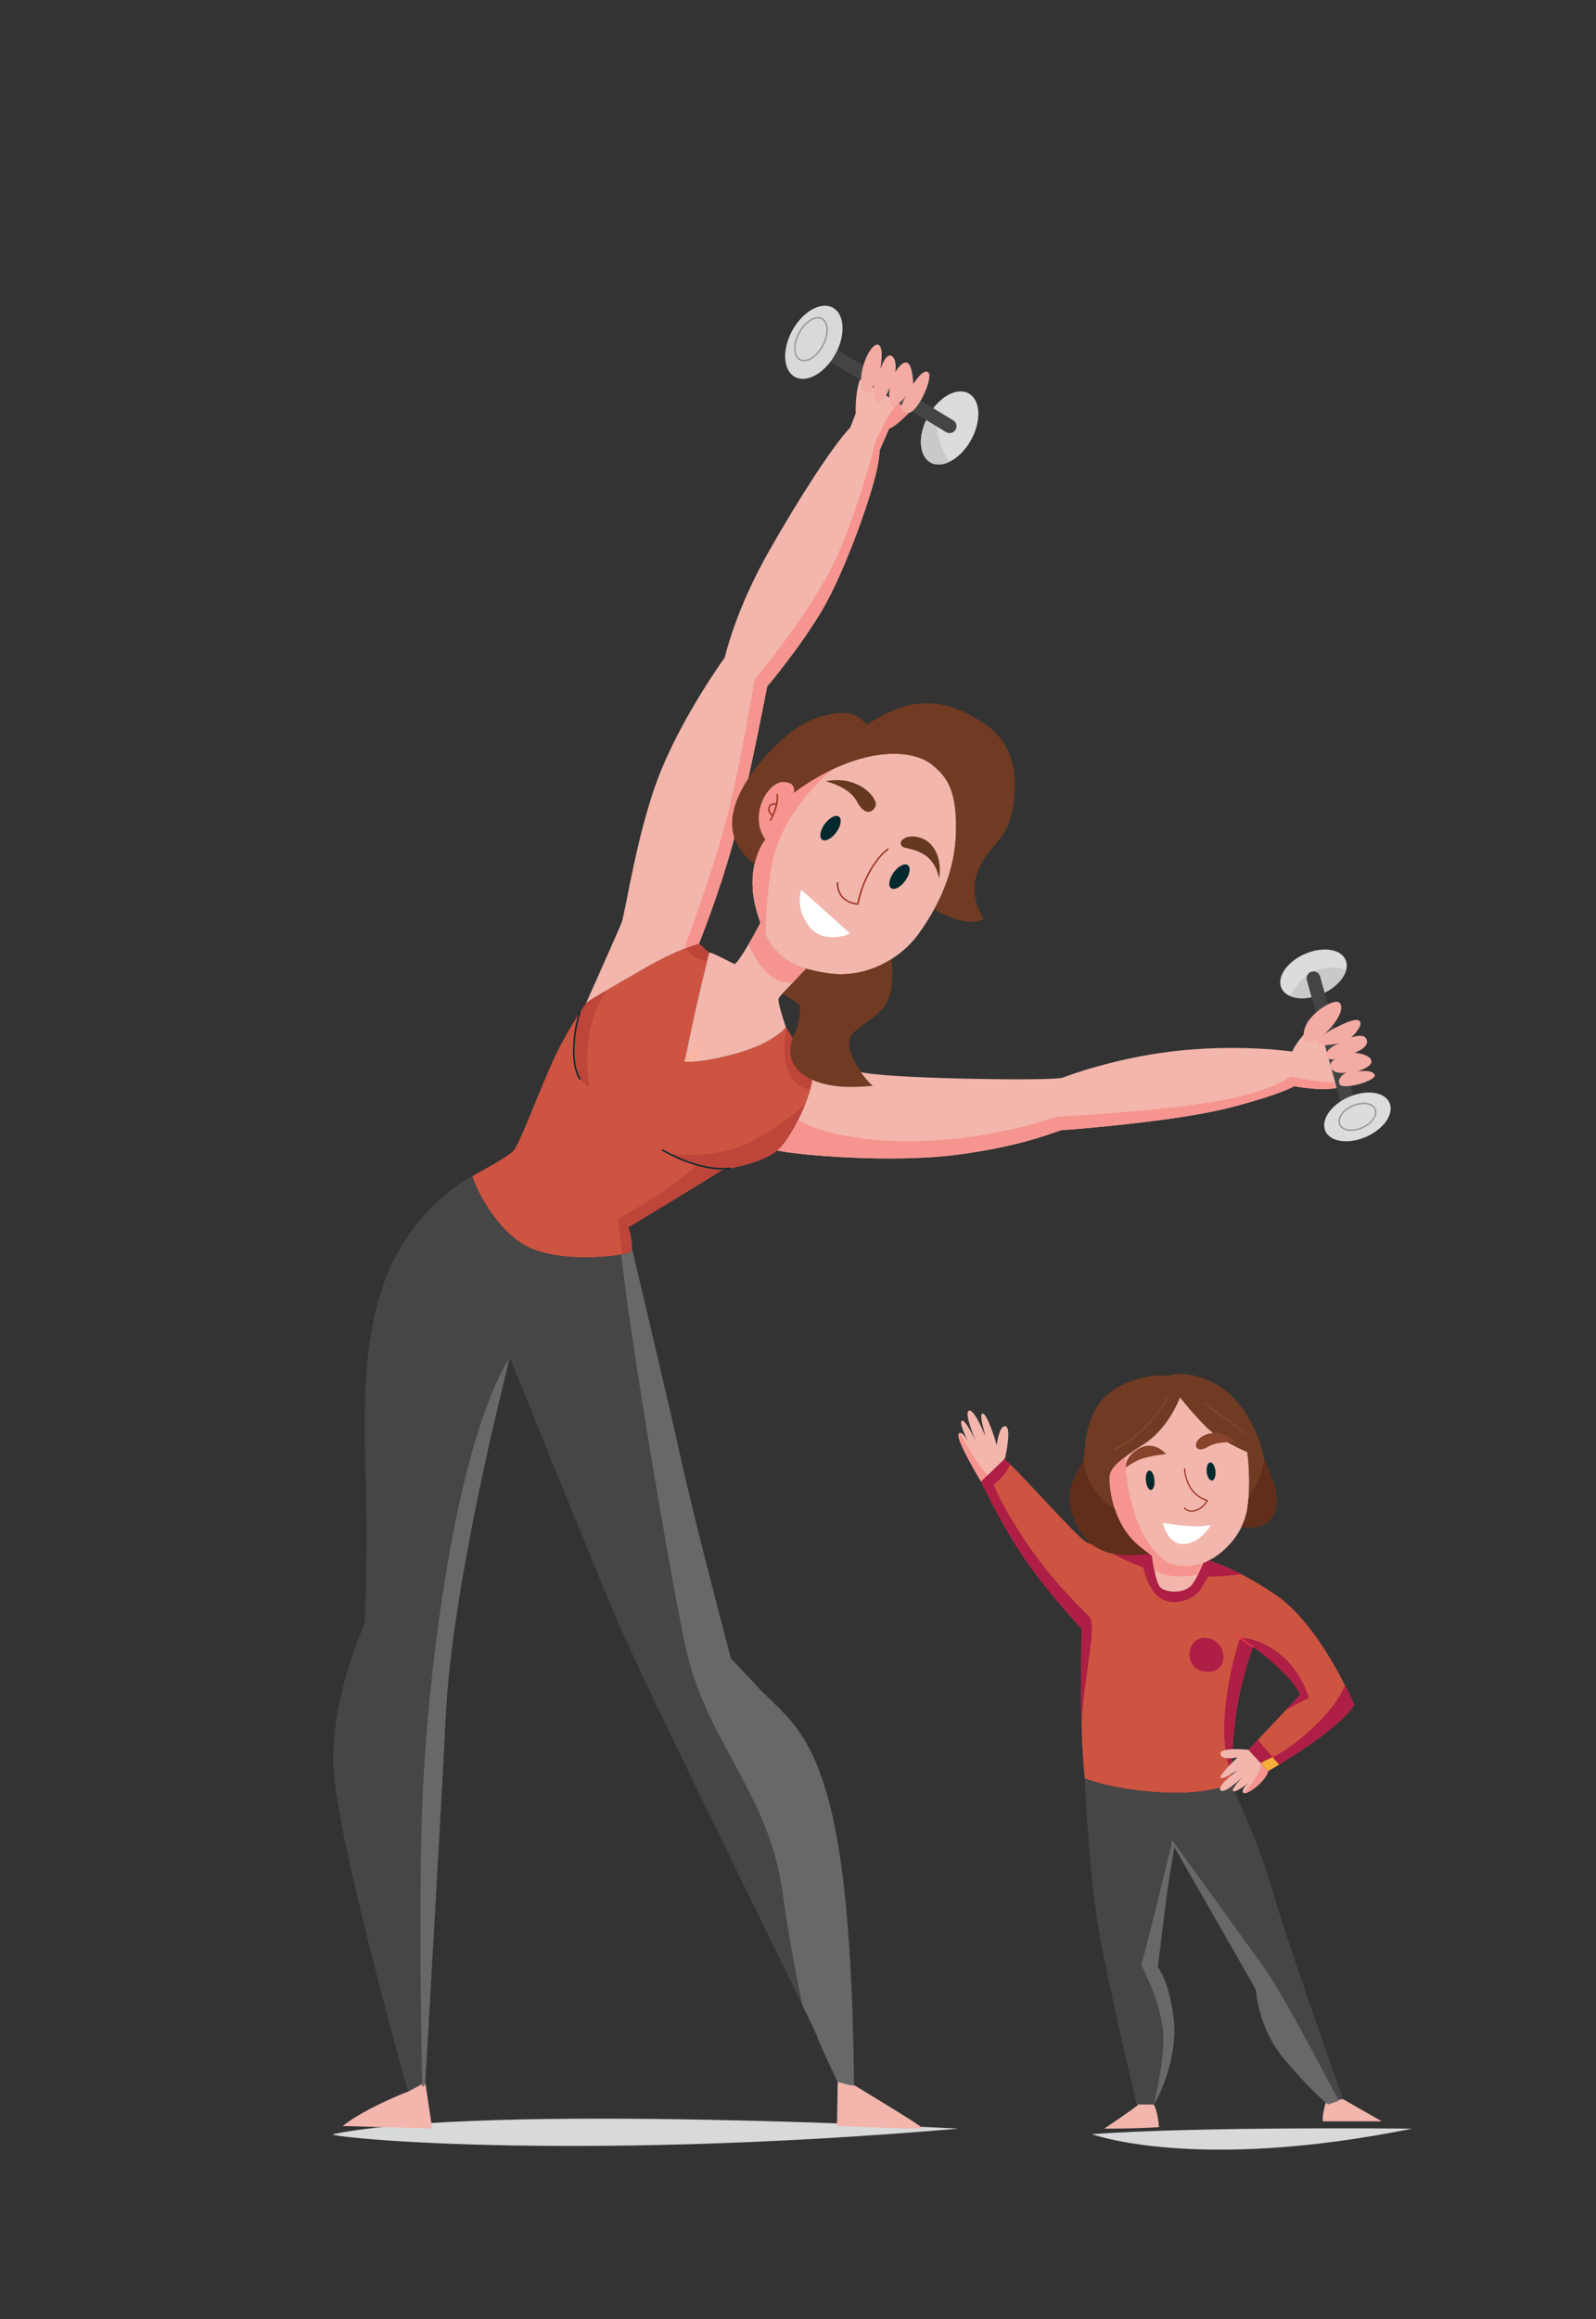 <svg width="219" height="318" viewBox="0 0 219 318" fill="none" xmlns="http://www.w3.org/2000/svg">
<rect x="0" y="0" width="219" height="318" fill="#333333" stroke="none"/>
<path d="M45.727 292.639C44.051 292.98 77.031 296.537 131.512 291.885C131.512 291.885 66.765 288.359 45.727 292.639Z" fill="#D7DAD9"/>
<path d="M149.821 292.639C149.821 292.639 164.014 297.896 193.782 291.885C193.782 291.885 164.793 291.565 149.821 292.639Z" fill="#D7DAD9"/>
<path d="M185.844 233.785C184.143 236.498 178.296 240.27 175.509 241.97C175.014 242.273 174.616 242.509 174.356 242.662C174.134 242.795 174.009 242.864 174.009 242.864L171.314 239.934L172.597 238.575L176.402 234.529L178.417 232.392C177.232 229.631 171.954 225.797 171.954 225.797C171.954 225.797 170.957 228.223 169.997 232.729C169.268 236.142 169.026 241.204 168.953 243.455C168.929 244.177 168.923 244.608 168.923 244.608C168.923 244.608 166.041 246.129 159.428 245.79C152.815 245.454 148.858 243.875 148.858 243.875C148.858 243.875 148.845 243.767 148.822 243.554C148.733 242.692 148.496 240.153 148.407 236.446C148.292 231.826 148.407 223.329 148.407 223.329C148.407 223.329 143.659 218.259 140.493 213.586C138.183 210.178 136.118 206.205 135.167 204.298C135.119 204.201 135.074 204.11 135.033 204.026C134.765 203.486 134.616 203.17 134.616 203.17L137.806 200.092C137.986 200.215 138.266 200.46 138.624 200.805C141.084 203.165 147.125 209.998 148.803 211.278C149.33 211.679 150.228 211.967 151.255 212.171C153.063 212.532 155.274 212.64 156.589 212.672C157.253 212.688 157.693 212.684 157.732 212.684C157.901 212.684 165.59 213.921 165.59 213.921C165.59 213.921 166.006 214.018 166.771 214.291C167.584 214.579 168.789 215.068 170.31 215.851C170.314 215.851 170.314 215.851 170.314 215.851C171.688 216.556 173.323 217.503 175.157 218.765C179.335 221.635 182.795 227.604 184.565 231.09C185.386 232.703 185.844 233.785 185.844 233.785Z" fill="#CD5441"/>
<path d="M170.31 215.851C168.809 216.088 165.818 216.393 161.615 215.988C156.946 215.537 152.961 213.276 151.254 212.171C153.062 212.532 155.273 212.64 156.588 212.672C157.252 212.688 157.692 212.684 157.731 212.684C157.9 212.684 165.589 213.921 165.589 213.921C165.589 213.921 166.005 214.018 166.77 214.291C167.584 214.579 168.789 215.068 170.31 215.851Z" fill="#AE1E45"/>
<path d="M148.407 236.445C148.292 231.825 148.407 223.328 148.407 223.328C148.407 223.328 143.659 218.258 140.493 213.585C138.183 210.177 136.118 206.204 135.168 204.297C135.119 204.2 135.074 204.109 135.033 204.025C135.738 203.587 136.231 203.298 136.231 203.298C137.555 206.68 140.418 211.151 143.054 214.581C145.692 218.013 148.332 220.492 149.462 221.693C150.592 222.893 148.708 229.875 148.407 236.445Z" fill="#AE1E45"/>
<path d="M176.404 234.529L178.419 232.392C177.233 229.631 171.955 225.797 171.955 225.797C171.955 225.797 170.958 228.223 169.998 232.729C169.269 236.142 169.027 241.204 168.955 243.455C168.381 241.663 167.852 239.107 168.001 236.021C168.303 229.803 170.164 224.615 170.164 224.615C170.164 224.615 172.47 224.398 175.511 226.723C178.552 229.053 179.606 232.803 179.606 232.803C179.606 232.803 178.144 233.511 176.404 234.529Z" fill="#AE1E45"/>
<path d="M185.845 233.785C184.143 236.498 178.296 240.27 175.51 241.97C175.014 242.273 174.617 242.509 174.356 242.662C174.293 241.753 174.255 241.111 174.255 241.111C176.382 240.383 182.761 235.524 184.563 231.091C185.387 232.703 185.845 233.785 185.845 233.785Z" fill="#AE1E45"/>
<path d="M166.771 214.291C166.499 214.835 166.159 215.494 165.801 216.146C165.461 216.753 165.112 217.358 164.78 217.863C163.593 219.665 159.861 220.867 158.02 217.863C157.379 216.822 157.017 215.678 156.817 214.626C156.677 213.907 156.613 213.237 156.588 212.671C157.252 212.687 157.692 212.683 157.731 212.683C157.9 212.683 165.588 213.92 165.588 213.92C165.588 213.92 166.006 214.018 166.771 214.291Z" fill="#AE1E45"/>
<path d="M166.77 214.291C166.499 214.835 166.159 215.494 165.801 216.146C164.811 216.273 163.433 216.327 161.615 216.148C159.816 215.97 158.157 215.328 156.818 214.627C156.678 213.908 156.614 213.238 156.589 212.672C157.253 212.688 157.693 212.684 157.732 212.684C157.901 212.684 165.589 213.921 165.589 213.921C165.589 213.921 166.006 214.018 166.77 214.291Z" fill="#AE1E45"/>
<path d="M165.201 214.062C164.988 214.601 164.705 215.278 164.39 215.912C164.126 216.439 163.838 216.936 163.554 217.299C162.537 218.594 159.938 218.427 159.201 217.638C158.869 217.281 158.594 216.29 158.397 215.318C158.159 214.157 158.031 213.018 158.031 213.014C160.558 214.545 162.8 214.707 164.911 214.148C165.005 214.124 165.103 214.092 165.201 214.062Z" fill="#F2B6AC"/>
<path d="M165.201 214.062C164.988 214.601 164.705 215.278 164.39 215.912C162.899 216.194 160.285 216.451 158.397 215.318C158.159 214.157 158.031 213.018 158.031 213.014C160.558 214.545 162.8 214.707 164.911 214.148C165.005 214.124 165.103 214.092 165.201 214.062Z" fill="#F6958F"/>
<path d="M171.155 206.936C171.022 207.777 170.745 208.59 170.373 209.352C169.163 211.819 166.9 213.737 164.947 214.368C164.855 214.396 164.764 214.425 164.674 214.451C163.38 214.792 162.037 214.848 160.601 214.444C159.834 214.231 159.036 213.886 158.207 213.383C158.047 213.286 157.886 213.183 157.724 213.076C157.135 212.68 156.532 212.206 155.909 211.645C152.563 208.629 152.144 203.601 152.251 202.439C152.324 201.633 152.902 200.879 154.392 199.755C155.056 199.255 155.907 198.679 156.972 197.996C160.424 195.772 161.91 191.592 161.91 191.592C161.91 191.592 163.611 193.762 165.525 195.665C167.437 197.571 171.156 199.105 171.156 199.105C171.156 199.105 171.74 203.231 171.155 206.936Z" fill="#F2B6AC"/>
<path d="M160.601 214.444C159.834 214.231 159.036 213.885 158.207 213.383C158.047 213.286 157.886 213.183 157.724 213.075C157.135 212.68 156.532 212.206 155.909 211.644C152.563 208.629 152.144 203.601 152.251 202.439C152.324 201.633 152.902 200.879 154.392 199.755C154.447 203.273 155.65 211.799 160.601 214.444Z" fill="#F6958F"/>
<path d="M184.298 287.848L183.709 288.058L182.246 288.579C182.246 288.579 180.23 287.061 176.385 282.556C172.541 278.051 172.426 273.097 172.316 272.815C172.201 272.535 161.141 253.278 161.141 253.278C161.141 253.278 161.072 253.775 160.475 257.35C159.98 260.3 158.875 269.737 158.875 269.737C158.875 269.737 160.503 271.689 161.068 277.038C161.577 281.875 159.27 287.173 158.32 288.557C158.222 288.704 158.138 288.807 158.071 288.862C157.393 289.424 156.038 288.862 156.038 288.862C156.038 288.862 152.702 274.786 151.064 266.342C150.24 262.12 149.693 256.501 149.343 251.9C149.002 247.445 148.849 243.94 148.825 243.579C148.848 243.775 148.859 243.875 148.859 243.875C148.859 243.875 152.816 245.454 159.429 245.79C166.042 246.129 168.924 244.608 168.924 244.608C168.924 244.608 172.825 252.83 174.634 259.304C176.443 265.778 184.298 287.848 184.298 287.848Z" fill="#474647"/>
<path d="M156.207 288.578C156.038 288.861 151.514 291.882 151.514 291.882C151.514 291.882 155.79 291.906 159.034 291.676C159.034 291.676 158.881 289.479 158.307 288.578H156.207Z" fill="#F2B6AC"/>
<path d="M181.968 288.15C181.968 288.15 181.359 290.044 181.53 290.886H189.612L184.297 287.847L181.968 288.15Z" fill="#F2B6AC"/>
<path d="M163.493 207.295C162.796 207.295 162.483 206.839 162.478 206.832C162.453 206.795 162.462 206.743 162.502 206.714C162.541 206.689 162.594 206.699 162.62 206.739C162.639 206.765 163.063 207.368 164.081 207.02C164.942 206.725 165.402 206.045 165.545 205.804C162.537 204.847 162.467 201.44 162.467 201.406C162.464 201.359 162.504 201.322 162.55 201.322C162.551 201.322 162.551 201.322 162.551 201.322C162.596 201.322 162.635 201.359 162.635 201.404C162.635 201.439 162.707 204.794 165.69 205.674C165.716 205.68 165.734 205.698 165.744 205.719C165.755 205.743 165.755 205.767 165.744 205.79C165.724 205.832 165.255 206.796 164.136 207.179C163.893 207.262 163.679 207.295 163.493 207.295Z" fill="#9A3222"/>
<path d="M159.561 208.819C159.561 208.819 164.006 209.644 166.153 209.119C166.153 209.119 164.874 211.522 162.537 211.708C160.201 211.897 159.561 208.819 159.561 208.819Z" fill="white"/>
<path d="M171.955 225.881C171.943 225.881 171.931 225.877 171.918 225.869C171.242 225.521 169.676 224.361 169.609 224.313C169.571 224.285 169.564 224.232 169.592 224.193C169.618 224.155 169.672 224.149 169.71 224.176C169.727 224.188 171.332 225.377 171.997 225.722C172.037 225.741 172.054 225.793 172.031 225.834C172.016 225.861 171.986 225.881 171.955 225.881Z" fill="url(#paint0_linear)"/>
<path d="M166.304 203.019C166.634 202.987 166.849 202.404 166.782 201.717C166.716 201.03 166.394 200.498 166.063 200.53C165.733 200.562 165.518 201.144 165.585 201.832C165.651 202.519 165.973 203.05 166.304 203.019Z" fill="#02292E"/>
<path d="M158.408 202.921C158.477 203.657 158.271 204.275 157.949 204.306C157.627 204.336 157.305 203.766 157.238 203.034C157.167 202.297 157.373 201.678 157.698 201.649C158.017 201.618 158.337 202.188 158.408 202.921Z" fill="#02292E"/>
<path d="M137.951 199.792C137.878 200.209 136.581 201.519 135.628 202.381C135.074 202.881 134.635 203.231 134.615 203.17C134.557 203.001 131.054 197.316 131.561 196.608C131.607 196.545 131.657 196.508 131.709 196.491C132.036 196.39 132.502 197.079 132.825 197.653C132.357 196.695 131.644 195.111 131.957 194.838C132.382 194.466 133.711 197.239 133.862 197.564C133.71 197.188 132.224 193.59 132.973 193.43C133.764 193.262 135.066 196.695 135.179 196.808C135.291 196.922 134.217 193.881 134.839 193.825C135.46 193.767 136.76 197.99 136.76 198.161C136.76 198.331 137.043 195.456 137.948 195.571C138.853 195.682 137.988 199.569 137.951 199.792Z" fill="#F2B6AC"/>
<path d="M135.628 202.381C135.074 202.881 134.635 203.231 134.615 203.17C134.557 203.001 131.054 197.316 131.561 196.608C131.607 196.545 131.657 196.508 131.709 196.491C132.341 197.837 134.361 201.106 135.628 202.381Z" fill="#F6958F"/>
<path d="M174.01 242.864C173.704 244.225 171.215 246.103 170.665 245.884C170.64 245.875 170.618 245.86 170.602 245.839C170.264 245.449 171.096 244.675 171.278 244.507C171.026 244.707 169.498 245.891 169.207 245.585C168.933 245.296 170.177 244.014 170.539 243.65C170.061 244.101 167.97 246.02 167.472 245.492C166.936 244.925 169.591 242.925 169.894 242.697C169.618 242.871 167.507 244.218 167.472 243.726C167.433 243.2 169.733 241.024 169.845 240.988C169.849 240.988 169.849 240.988 169.849 240.987C169.787 240.987 167.547 241.44 167.472 240.501C167.398 239.525 171.314 239.935 171.314 239.935L173.034 241.802L174.01 242.864Z" fill="#F2B6AC"/>
<path d="M174.01 242.864C173.704 244.225 171.215 246.103 170.665 245.884C171.954 244.438 172.88 243.144 173.035 241.8L174.01 242.864Z" fill="#F6958F"/>
<path d="M183.709 288.057L182.246 288.578C182.246 288.578 180.23 287.06 176.385 282.555C172.541 278.05 172.426 273.096 172.316 272.813C172.201 272.533 161.141 253.277 161.141 253.277C161.141 253.277 161.072 253.774 160.475 257.349C159.98 260.299 158.875 269.736 158.875 269.736C158.875 269.736 160.503 271.688 161.068 277.037C161.577 281.874 159.269 287.172 158.32 288.556C158.848 286.349 159.689 282.388 159.637 279.346C159.562 274.916 156.622 269.51 156.622 269.51C156.622 269.51 160.543 254.123 160.841 252.322C160.841 252.322 170.234 265.308 173.412 269.736C175.939 273.255 181.307 283.582 183.709 288.057Z" fill="#686868"/>
<path d="M175.511 241.97C174.596 242.529 174.01 242.863 174.01 242.863L172.999 241.759L171.315 239.933L172.598 238.574C173.116 239.199 173.88 240.089 174.621 240.947C174.93 241.301 175.232 241.651 175.511 241.97Z" fill="#AE1E45"/>
<path d="M175.511 241.97C174.596 242.529 174.01 242.863 174.01 242.863L173 241.759C173.563 241.431 174.19 241.137 174.621 240.947C174.93 241.302 175.232 241.651 175.511 241.97Z" fill="#F5AE39"/>
<path d="M138.623 200.805C138.069 202.048 137.209 202.931 136.399 203.533C135.955 203.871 135.526 204.121 135.168 204.298C134.814 203.591 134.615 203.17 134.615 203.17L135.509 202.303L137.804 200.092C137.985 200.215 138.266 200.46 138.623 200.805Z" fill="#AE1E45"/>
<path d="M136.399 203.533C135.955 203.871 135.526 204.121 135.168 204.298C134.814 203.591 134.615 203.17 134.615 203.17L135.509 202.303L136.399 203.533Z" fill="#AE1E45"/>
<path d="M170.375 209.352H170.373C170.744 208.59 171.022 207.778 171.155 206.936C171.237 206.414 171.299 205.881 171.336 205.355C171.584 202.148 171.155 199.105 171.155 199.105C171.155 199.105 167.436 197.571 165.524 195.665C163.609 193.762 161.909 191.592 161.909 191.592C161.909 191.592 160.424 195.772 156.971 197.996C153.518 200.216 152.355 201.275 152.25 202.439C152.189 203.087 152.296 204.942 152.983 206.981C153.525 208.589 154.431 210.314 155.908 211.645C156.53 212.206 157.135 212.68 157.723 213.076C154.312 213.383 149.056 214.027 147.038 207.251C146.08 204.039 148.097 201.378 148.578 200.482C148.627 200.384 148.666 200.26 148.697 200.106C148.965 198.794 148.716 195.473 150.81 192.489C153.147 189.156 158.618 188.31 160.158 188.678C160.158 188.678 162.708 187.594 166.744 189.738C170.782 191.884 172.854 197.148 173.278 199.263C173.337 199.571 173.421 199.862 173.51 200.142C174.051 201.775 175.001 203.012 175.137 205.135C175.488 210.574 170.375 209.352 170.375 209.352Z" fill="#713B23"/>
<path d="M155.909 211.645C156.532 212.206 157.137 212.68 157.724 213.076C154.313 213.383 149.057 214.027 147.039 207.251C146.081 204.039 148.098 201.378 148.579 200.482C148.628 200.384 148.667 200.26 148.698 200.106C149.058 203.493 150.675 205.368 152.984 206.981C153.525 208.59 154.431 210.314 155.909 211.645Z" fill="#602E1A"/>
<path d="M170.375 209.352H170.373C170.744 208.59 171.022 207.778 171.155 206.936C171.237 206.414 171.299 205.881 171.336 205.355C172.484 203.76 173.138 201.822 173.511 200.142C174.052 201.775 175.002 203.013 175.138 205.135C175.488 210.574 170.375 209.352 170.375 209.352Z" fill="#602E1A"/>
<path d="M154.502 201.238C154.502 201.238 155.497 200.417 156.746 200.008C157.995 199.6 159.999 199.381 159.999 199.381C159.999 199.381 158.202 197.17 155.855 198.893C154.223 200.093 154.502 201.238 154.502 201.238Z" fill="#88442A"/>
<path d="M164.213 198.518C163.902 198.039 164.272 197.246 165.341 196.778C167.088 196.015 168.597 196.892 169.483 197.745C169.483 197.745 166.971 197.635 165.826 198.354C165.027 198.857 164.427 198.846 164.213 198.518Z" fill="#88442A"/>
<path d="M152.816 198.859C152.781 198.859 152.749 198.839 152.738 198.806C152.719 198.764 152.741 198.714 152.783 198.696C154.507 198.003 157.16 196.262 160.018 191.916C160.104 191.783 160.145 191.722 160.165 191.698C160.195 191.662 160.249 191.659 160.285 191.689C160.32 191.719 160.324 191.771 160.294 191.808C160.279 191.826 160.226 191.907 160.159 192.01C157.279 196.394 154.593 198.151 152.849 198.853C152.837 198.858 152.827 198.859 152.816 198.859Z" fill="#85482F"/>
<path d="M170.806 196.575C170.787 196.575 170.771 196.567 170.754 196.556C168.576 194.827 165.187 192.531 165.152 192.508C165.115 192.482 165.103 192.43 165.128 192.391C165.155 192.35 165.207 192.341 165.247 192.368C165.281 192.391 168.677 194.69 170.861 196.423C170.897 196.451 170.902 196.504 170.875 196.542C170.857 196.563 170.832 196.575 170.806 196.575Z" fill="#85482F"/>
<path d="M165.557 224.609C162.647 224.283 162.239 229.076 165.557 229.239C168.877 229.4 168.465 224.933 165.557 224.609Z" fill="#AE1E45"/>
<path d="M133.268 60.293C132.497 61.703 131.417 62.76 130.337 63.296C129.404 63.763 128.462 63.844 127.708 63.431C126.075 62.544 125.91 59.698 127.349 57.076C127.65 56.519 128.001 56.019 128.382 55.583C129.796 53.962 131.616 53.236 132.907 53.937C134.544 54.827 134.705 57.67 133.268 60.293Z" fill="#DDDCDC"/>
<path d="M130.337 63.296C129.404 63.763 128.462 63.844 127.708 63.431C126.075 62.544 125.91 59.698 127.349 57.076C127.65 56.519 128.001 56.019 128.382 55.583C128.316 57.768 128.616 61.294 130.337 63.296Z" fill="#C9C9C9"/>
<path d="M184.726 132.96C184.43 134.188 183.2 135.492 181.443 136.266C179.804 136.988 178.125 137.063 177.004 136.571C176.463 136.337 176.053 135.972 175.837 135.481C175.167 133.975 176.594 131.892 179.025 130.82C181.456 129.748 183.965 130.101 184.632 131.605C184.82 132.024 184.842 132.487 184.726 132.96Z" fill="#DDDCDC"/>
<path d="M184.726 132.96C184.43 134.188 183.2 135.492 181.443 136.266C179.804 136.988 178.125 137.063 177.004 136.571C177.818 134.981 180.233 131.687 184.726 132.96Z" fill="#C9C9C9"/>
<path d="M111.164 149.429C110.995 150.057 110.768 150.731 110.498 151.41V151.412C109.716 153.419 108.581 155.52 107.432 156.988C107.214 157.269 106.953 157.519 106.665 157.754C104.1 159.836 99.163 160.251 98.86 160.55C98.521 160.887 86.238 168.282 86.238 168.282C86.238 168.282 86.793 170.218 86.716 171.189C86.7 171.391 86.656 171.553 86.575 171.644C86.482 171.749 86.054 171.882 85.383 172.007C82.6 172.526 75.683 172.927 71.928 170.703C67.271 167.946 64.706 161.492 64.841 161.291C64.975 161.088 69.7 158.737 70.511 157.726C71.319 156.718 73.278 151.408 75.504 146.298C76.619 143.743 77.816 141.629 78.748 140.116C78.88 139.901 79.007 139.7 79.132 139.513C79.859 138.37 80.36 137.689 80.406 137.585C80.473 137.438 81.373 136.873 83.232 135.785C84.457 135.068 86.102 134.124 88.194 132.919C90.828 131.405 92.756 130.528 94.026 130.028C94.056 130.018 94.084 130.005 94.113 129.995C95.325 129.521 95.91 129.404 95.91 129.404L97.307 130.632C97.307 130.632 97.208 131.042 97.023 131.814C96.803 132.718 96.461 134.125 96.025 135.943C95.215 139.304 93.931 145.557 93.931 145.557C93.931 145.557 95.957 145.893 101.154 144.414C106.352 142.936 107.837 140.85 107.837 140.85L107.988 141.092L111.277 146.396L111.548 146.834C111.586 147.527 111.443 148.429 111.164 149.429Z" fill="#CD5441"/>
<path d="M111.164 149.429C107.232 148.836 107.302 143.316 107.986 141.095L111.276 146.398L111.547 146.836C111.586 147.527 111.443 148.429 111.164 149.429Z" fill="#BD4539"/>
<path d="M110.497 151.414C109.716 153.421 108.581 155.521 107.432 156.989C107.214 157.27 106.953 157.52 106.665 157.755C104.1 159.837 99.163 160.252 98.86 160.551C98.521 160.888 86.238 168.284 86.238 168.284C86.238 168.284 86.793 170.219 86.716 171.191C86.7 171.392 86.656 171.555 86.575 171.646C86.482 171.751 86.054 171.883 85.383 172.009C85.205 170.382 84.954 168.217 84.798 167.19C84.798 167.19 92.909 162.655 95.558 159.7C95.558 159.7 92.713 158.683 91.813 158.183C91.813 158.183 98.322 159.178 103.26 156.48C106.944 154.466 109.461 152.353 110.497 151.414Z" fill="#BD4539"/>
<path d="M97.305 130.633C97.305 130.633 97.207 131.043 97.022 131.815C96.066 131.608 94.717 131.086 94.112 129.996C95.324 129.522 95.909 129.405 95.909 129.405L97.305 130.633Z" fill="#BD4539"/>
<path d="M80.838 149.048C78.948 147.894 78.766 145.927 78.669 143.072C78.631 141.928 78.85 140.644 79.13 139.514C79.858 138.371 80.359 137.69 80.405 137.586C80.472 137.439 81.372 136.874 83.231 135.787C79.216 141.687 80.931 149.102 80.838 149.048Z" fill="#BD4539"/>
<path d="M184.332 148.942C182.084 149.841 177.582 148.942 177.582 148.942C177.582 148.942 175.962 150.021 168.672 151.9C161.384 153.784 146.443 154.951 145.816 154.951C145.185 154.951 140.955 157.102 131.198 158.356C122.431 159.484 109.761 158.439 106.69 157.761C106.681 157.757 106.672 157.757 106.666 157.755C106.682 157.741 106.697 157.729 106.714 157.714C106.982 157.492 107.225 157.254 107.432 156.99C108.163 156.057 108.886 154.868 109.519 153.611C110.756 151.153 111.638 148.437 111.549 146.838L111.278 146.4C112.036 146.236 114.566 146.467 118.937 147.154C124.096 147.96 144.555 148.23 145.771 147.781C146.984 147.33 153.824 144.822 162.286 144.014C170.745 143.208 177.313 144.195 177.313 144.195C178.304 141.952 181.724 138.993 181.724 138.993L184.207 148.464L184.332 148.942Z" fill="#F2B6AC"/>
<path d="M184.332 148.942C182.084 149.841 177.582 148.942 177.582 148.942C177.582 148.942 175.962 150.02 168.672 151.9C161.384 153.783 146.443 154.951 145.816 154.951C145.185 154.951 140.955 157.102 131.198 158.356C122.431 159.484 109.761 158.439 106.69 157.761L106.714 157.714C106.982 157.492 107.225 157.254 107.432 156.99C108.163 156.057 108.886 154.868 109.519 153.611C111.155 154.516 115.614 156.417 124.306 156.482C135.734 156.567 144.915 153.139 144.915 153.139C144.915 153.139 159.818 152.341 167.443 150.911C175.064 149.484 177.039 147.599 177.039 147.599C177.039 147.599 180.793 148.508 184.207 148.463L184.332 148.942Z" fill="#F6958F"/>
<path d="M106.824 137.02C106.756 137.692 107.836 140.852 107.836 140.852C107.836 140.852 106.351 142.938 101.152 144.416C98.313 145.225 96.418 145.49 95.287 145.566C94.347 145.629 93.931 145.56 93.931 145.56C93.931 145.56 93.961 145.415 94.013 145.157C94.013 145.157 94.013 145.157 94.016 145.157C94.313 143.721 95.339 138.795 96.025 135.946C96.833 132.586 97.306 130.635 97.306 130.635C97.442 130.434 100.278 131.978 100.75 132.181C100.986 132.281 101.887 130.894 102.726 129.469C103.557 128.051 104.329 126.592 104.329 126.517C104.562 127.159 104.812 127.742 105.083 128.269C106.367 130.779 108.119 132.066 110.618 132.825C110.751 132.866 110.888 132.899 111.027 132.938L111.034 132.944C111.034 132.944 109.998 133.795 108.956 134.732C107.909 135.664 106.858 136.684 106.824 137.02Z" fill="#F2B6AC"/>
<path d="M111.033 132.941C111.033 132.941 109.997 133.792 108.955 134.729C107.305 134.952 104.744 134.328 102.725 129.467C103.556 128.049 104.328 126.59 104.328 126.515C104.561 127.157 104.811 127.74 105.082 128.267C106.366 130.777 108.118 132.064 110.617 132.823C110.75 132.863 110.887 132.897 111.026 132.936L111.033 132.941Z" fill="#F6958F"/>
<path d="M97.117 141.78C96.748 142.534 95.894 144.301 95.286 145.565C94.346 145.628 93.93 145.559 93.93 145.559C93.93 145.559 93.96 145.414 94.012 145.156C94.012 145.156 94.012 145.156 94.015 145.156C94.852 144.394 96.526 142.804 97.117 141.78Z" fill="#FAB69E"/>
<path d="M97.29 141.43C97.282 141.456 97.257 141.509 97.218 141.592C97.191 141.65 97.161 141.706 97.127 141.765C97.21 141.589 97.267 141.473 97.29 141.43Z" fill="#FAB69E"/>
<path d="M125.452 55.805C125.452 55.805 123.159 58.426 122.01 58.763L120.724 61.708C120.683 62.145 120.62 62.678 120.526 63.332C119.985 67.097 115.937 78.392 112.832 83.637C109.727 88.882 105.272 94.126 105.272 94.126C105.272 94.126 103.111 105.421 101.087 113.624C99.453 120.239 96.854 127.024 95.909 129.405C95.909 129.405 95.25 129.536 93.875 130.09C92.605 130.598 90.725 131.464 88.193 132.919C85.563 134.432 83.641 135.535 82.368 136.293C81.091 137.052 80.458 137.461 80.405 137.585C81.09 136.054 84.803 127.75 85.291 126.513C85.831 125.149 87.45 113.622 90.692 105.689C93.93 97.756 99.465 90.136 99.465 90.136C99.465 90.136 100.815 83.859 105.494 75.614C109.78 68.065 114.35 61.046 116.679 58.604L117.419 56.678C117.419 56.678 117.271 53.736 118.162 51.545L123.508 54.669L125.452 55.805Z" fill="#F2B6AC"/>
<path d="M125.452 55.805C125.452 55.805 123.159 58.426 122.01 58.763L120.724 61.708C120.683 62.145 120.62 62.678 120.526 63.332C119.985 67.097 115.938 78.392 112.832 83.637C109.727 88.882 105.272 94.126 105.272 94.126C105.272 94.126 103.111 105.421 101.087 113.624C99.454 120.239 96.854 127.024 95.909 129.405C95.909 129.405 95.25 129.536 93.875 130.09C94.812 127.484 97.427 120.403 99.198 114.161C101.356 106.542 103.511 93.272 103.511 93.272C103.511 93.272 110.447 84.936 113.96 78.124C117.467 71.312 120.192 60.348 120.192 60.348L121.683 57.418L123.51 54.671L125.452 55.805Z" fill="#F6958F"/>
<path d="M128.017 104.95C125.62 102.927 120.45 102.547 114.276 105.469C112.553 106.282 110.754 107.351 108.914 108.715C108.914 108.715 109.455 107.169 107.363 107.236C105.27 107.303 102.706 111.874 105.001 115.103C105.001 115.103 104.026 116.281 103.535 118.475C103.179 120.065 103.075 122.186 103.785 124.783C103.954 125.407 104.136 125.98 104.328 126.514C104.56 127.156 104.81 127.74 105.082 128.267C106.366 130.777 108.118 132.064 110.617 132.823C110.75 132.862 110.889 132.899 111.027 132.936C111.806 133.146 112.647 133.319 113.572 133.458C116.828 133.95 119.881 133.063 122.32 131.518C123.875 130.533 125.182 129.281 126.127 127.944C126.822 126.961 127.524 125.879 128.175 124.701C129.791 121.778 131.091 118.247 131.187 114.027C131.326 108.11 129.773 106.429 128.017 104.95Z" fill="#F2B6AC"/>
<path d="M114.277 105.469C111.157 108.121 106.589 113.118 105.722 119.627C105.177 123.708 105.047 126.453 105.083 128.267C104.585 127.302 104.159 126.154 103.787 124.783C103.076 122.186 103.18 120.066 103.537 118.475C104.027 116.281 105.002 115.103 105.002 115.103C102.707 111.874 105.272 107.303 107.364 107.236C109.457 107.169 108.915 108.715 108.915 108.715C110.754 107.351 112.553 106.282 114.277 105.469Z" fill="#F6958F"/>
<path d="M117.196 285.923C117.286 286.19 114.946 285.472 114.946 285.472C114.946 285.472 113.055 281.618 112.067 279.108C111.911 278.705 111.207 277.227 110.115 274.977C110.115 274.977 110.115 274.975 110.114 274.97C104.35 263.074 87.815 229.714 84.258 221.198C80.028 211.066 69.949 186.146 69.949 186.146C69.949 186.146 67.427 196.097 65.537 205.419C63.646 214.743 61.579 226.127 61.129 235.9C60.678 245.671 58.338 285.83 58.338 285.83C58.222 285.962 58.079 286.078 57.926 286.175C57.132 286.691 55.999 286.818 55.999 286.818C55.999 286.818 46.008 251.502 45.738 241.997C45.467 232.493 50.047 222.633 50.047 222.633C50.047 222.633 50.417 214.926 50.24 205.513C50.058 196.098 49.248 183.996 53.209 174.584C57.166 165.172 64.366 161.494 64.84 161.293C64.705 161.494 67.27 167.949 71.927 170.705C75.618 172.889 82.356 172.542 85.232 172.034C85.985 171.903 86.477 171.761 86.574 171.647C86.655 171.557 86.699 171.393 86.715 171.192C86.715 171.192 91.994 193.409 93.615 200.848C95.236 208.288 100.277 227.382 100.277 227.382C100.277 227.382 100.277 227.382 103.966 231.328C107.654 235.27 111.887 237.245 114.585 250.692C117.286 264.139 117.106 285.653 117.196 285.923Z" fill="#474647"/>
<path d="M55.999 286.817C55.661 286.885 49.856 289.238 47.021 291.524L59.306 291.861L58.354 285.544L55.999 286.817Z" fill="#F2B6AC"/>
<path d="M114.855 291.524C114.855 291.524 126.33 291.995 126.6 291.861C126.868 291.728 117.195 285.919 117.195 285.919L114.945 285.472L114.855 291.524Z" fill="#F2B6AC"/>
<path d="M134.227 119.337C132.742 122.901 134.971 125.993 134.971 125.993C133.566 126.833 131.435 126.221 129.935 125.583C128.909 125.147 128.179 124.7 128.179 124.7H128.177C129.792 121.777 131.093 118.246 131.189 114.025C131.324 108.109 129.77 106.429 128.016 104.95C124.948 102.363 117.353 102.461 108.913 108.715C108.913 108.715 109.454 107.169 107.362 107.236C105.269 107.303 102.705 111.874 105 115.103C105 115.103 104.756 115.399 104.45 115.967C104.146 116.534 103.778 117.381 103.534 118.476C101.256 116.673 99.533 114.229 101.017 109.993C101.952 107.331 104.481 103.953 107.24 101.496C108.872 100.042 110.582 98.906 112.088 98.43C116.137 97.152 117.556 97.825 118.933 99.371C118.933 99.371 122.413 97.018 125.114 96.615C127.812 96.212 130.647 96.278 135.17 99.304C139.694 102.329 139.694 107.64 138.816 111.54C137.94 115.439 135.714 115.774 134.227 119.337Z" fill="#713B23"/>
<path d="M119.869 148.924C119.892 148.903 119.854 148.896 119.775 148.896C119.823 148.927 119.854 148.936 119.869 148.924Z" fill="#3C64AF"/>
<path d="M113.283 107.133C113.283 107.133 116.459 107.815 117.549 109.849C118.638 111.884 119.661 111.487 120.136 110.579C120.612 109.669 118.025 106.208 113.283 107.133Z" fill="#653820"/>
<path d="M123.602 115.744C123.433 115.195 124.553 114.257 126.434 114.926C128.316 115.597 129.312 117.984 128.855 120.463C128.855 120.463 128.536 118.091 126.599 117.058C124.66 116.023 123.845 116.533 123.602 115.744Z" fill="#653820"/>
<path d="M109.953 122.004L116.656 128.011C116.656 128.011 113.061 129.669 111.033 127.023C109.007 124.38 109.953 122.004 109.953 122.004Z" fill="white"/>
<path d="M105.722 112.558C105.703 112.558 105.687 112.554 105.672 112.546C105.623 112.518 105.606 112.456 105.634 112.408C106.722 110.491 106.566 108.988 106.565 108.972C106.558 108.918 106.598 108.867 106.654 108.861C106.712 108.857 106.76 108.895 106.766 108.949C106.772 109.013 106.934 110.529 105.809 112.508C105.791 112.539 105.755 112.558 105.722 112.558Z" fill="#9A3222"/>
<path d="M106.045 111.923C106.027 111.923 106.01 111.918 105.993 111.908C105.717 111.742 105.246 111.269 105.443 110.677C105.513 110.47 105.637 110.322 105.813 110.237C106.154 110.069 106.565 110.209 106.582 110.214C106.635 110.234 106.663 110.291 106.643 110.342C106.626 110.395 106.568 110.423 106.516 110.405C106.513 110.403 106.165 110.287 105.902 110.418C105.776 110.479 105.688 110.587 105.636 110.741C105.439 111.331 106.092 111.73 106.096 111.735C106.146 111.764 106.16 111.826 106.13 111.873C106.114 111.905 106.079 111.923 106.045 111.923Z" fill="#9A3222"/>
<path d="M117.707 124.078C117.707 124.078 117.706 124.078 117.704 124.078C117.677 124.077 114.817 123.906 114.817 121.063C114.817 121.009 114.863 120.963 114.921 120.963C114.976 120.963 115.02 121.009 115.02 121.063C115.02 123.476 117.158 123.824 117.627 123.87C118.373 120.094 120.543 117.164 121.787 116.362C121.834 116.332 121.898 116.345 121.928 116.392C121.956 116.439 121.943 116.501 121.898 116.533C120.673 117.319 118.53 120.238 117.81 123.996C117.8 124.044 117.756 124.078 117.707 124.078Z" fill="#9A3222"/>
<path d="M79.569 148.058C79.534 148.058 79.501 148.039 79.482 148.009C77.638 144.945 79.341 139 79.484 138.781C79.516 138.735 79.577 138.722 79.623 138.753C79.672 138.781 79.683 138.847 79.654 138.892C79.512 139.119 77.849 144.905 79.657 147.905C79.684 147.955 79.671 148.015 79.621 148.045C79.603 148.053 79.586 148.058 79.569 148.058Z" fill="#02292E"/>
<path d="M99.154 160.365C95.064 160.365 90.877 157.797 90.83 157.769C90.784 157.74 90.769 157.678 90.799 157.631C90.828 157.582 90.891 157.568 90.937 157.598C90.985 157.628 95.841 160.607 100.153 160.108C100.208 160.103 100.26 160.141 100.267 160.195C100.27 160.252 100.233 160.303 100.176 160.308C99.839 160.346 99.495 160.365 99.154 160.365Z" fill="#02292E"/>
<path d="M112.815 115.137C113.253 115.453 114.122 115.002 114.757 114.13C115.391 113.257 115.55 112.294 115.112 111.978C114.674 111.661 113.804 112.112 113.17 112.985C112.535 113.857 112.376 114.821 112.815 115.137Z" fill="#02292E"/>
<path d="M122.272 121.787C122.71 122.104 123.579 121.653 124.214 120.78C124.849 119.908 125.008 118.945 124.57 118.628C124.132 118.312 123.262 118.763 122.627 119.635C121.993 120.507 121.833 121.471 122.272 121.787Z" fill="#02292E"/>
<path d="M130.307 59.386C130.139 59.386 129.97 59.342 129.815 59.249L112.565 48.762C112.119 48.491 111.977 47.913 112.25 47.468C112.522 47.024 113.102 46.885 113.548 47.154L130.801 57.642C131.246 57.912 131.389 58.491 131.114 58.935C130.937 59.225 130.626 59.386 130.307 59.386Z" fill="#444444"/>
<path d="M185.753 154.984C185.338 154.984 184.958 154.71 184.843 154.292L179.322 134.391C179.185 133.89 179.48 133.372 179.982 133.233C180.484 133.093 181.007 133.39 181.143 133.89L186.665 153.792C186.803 154.292 186.508 154.81 186.006 154.95C185.923 154.973 185.838 154.984 185.753 154.984Z" fill="#444444"/>
<path d="M183.235 140.931C182.986 141.052 180.401 142.342 180.805 143.015C181.211 143.688 183.841 143.015 183.841 143.015C183.841 143.015 181.682 143.824 182.02 144.832C182.357 145.839 184.451 144.832 184.451 144.832C184.451 144.832 182.247 145.166 182.606 146.312C182.965 147.455 184.798 147.05 184.798 147.05C184.798 147.05 183.506 147.589 183.774 148.598C184.045 149.606 188.973 148.194 188.634 147.387C188.299 146.58 186.264 146.915 186.264 146.915C186.264 146.915 188.501 146.244 188.163 145.369C187.825 144.494 185.869 144.355 185.869 144.355C185.869 144.355 187.868 143.687 187.556 142.611C187.243 141.536 185.397 142.274 185.397 142.274C185.397 142.274 187.082 140.728 186.611 140.057C186.137 139.385 183.867 140.627 183.235 140.931Z" fill="#F4ABA3"/>
<path d="M183.707 137.434C182.948 136.954 179.923 138.841 179.15 140.694C178.376 142.545 179.357 143.981 181.701 141.818C184.045 139.653 184.45 137.905 183.707 137.434Z" fill="#F4ABA3"/>
<path d="M120.458 47.264C119.514 47.062 118.028 50.221 118.163 52.374C118.296 54.526 119.443 54.055 119.92 52.709C119.92 52.709 119.648 54.865 120.459 55.132C121.269 55.401 122.078 53.115 122.078 53.115C122.078 53.115 121.809 55.401 122.415 55.669C123.023 55.939 124.372 54.258 124.372 54.258C124.372 54.258 122.955 56.14 124.372 56.61C125.791 57.08 128.085 51.837 127.41 51.097C126.736 50.358 125.318 52.643 125.318 52.643C125.318 52.643 125.248 50.088 124.509 49.753C123.765 49.417 122.844 51.029 122.844 51.029C122.844 51.029 123.158 49.281 122.348 48.811C121.539 48.34 120.796 50.626 120.796 50.626C120.796 50.626 121.404 47.465 120.458 47.264Z" fill="#F4ABA3"/>
<path d="M117.196 285.923C117.286 286.19 114.946 285.472 114.946 285.472C114.946 285.472 113.055 281.618 112.067 279.108C111.911 278.705 111.207 277.227 110.115 274.977C110.115 274.977 110.115 274.975 110.114 274.97C109.284 271.007 108.246 265.731 107.387 259.475C105.497 245.699 96.679 238.677 93.933 225.231C91.558 213.596 86.724 185.058 85.233 172.033C85.986 171.901 86.478 171.76 86.575 171.646C86.656 171.556 86.7 171.392 86.716 171.191C86.716 171.191 91.995 193.408 93.616 200.846C95.237 208.287 100.278 227.381 100.278 227.381C100.278 227.381 100.278 227.381 103.967 231.327C107.656 235.269 111.888 237.244 114.587 250.691C117.286 264.139 117.106 285.653 117.196 285.923Z" fill="#686868"/>
<path d="M69.949 186.146C69.949 186.146 67.427 196.097 65.537 205.419C63.646 214.743 61.579 226.127 61.129 235.9C60.678 245.671 58.338 285.83 58.338 285.83C58.222 285.962 58.079 286.078 57.926 286.175C57.77 277.195 57.455 259.394 57.974 246.747C58.697 229.177 62.479 198.158 69.949 186.146Z" fill="#686868"/>
<path d="M109.075 51.682C110.71 52.571 113.2 51.166 114.636 48.544C116.072 45.922 115.91 43.076 114.275 42.187C112.64 41.299 110.15 42.704 108.714 45.326C107.278 47.948 107.44 50.794 109.075 51.682Z" fill="#D7DAD9"/>
<path d="M181.866 155.092C182.533 156.596 185.045 156.947 187.475 155.876C189.905 154.806 191.333 152.719 190.665 151.215C189.998 149.711 187.487 149.36 185.057 150.43C182.627 151.501 181.198 153.588 181.866 155.092Z" fill="#DDDCDC"/>
<path d="M110.325 49.556C110.108 49.556 109.908 49.507 109.728 49.413C108.779 48.908 108.701 47.198 109.554 45.601C110.235 44.329 111.311 43.475 112.229 43.475C112.447 43.475 112.647 43.524 112.826 43.618C113.293 43.868 113.569 44.409 113.593 45.14C113.618 45.851 113.409 46.665 112.999 47.43C112.321 48.702 111.247 49.556 110.325 49.556ZM112.23 43.678C111.395 43.678 110.37 44.509 109.735 45.697C108.934 47.196 108.974 48.784 109.824 49.234C109.975 49.314 110.144 49.354 110.326 49.354C111.16 49.354 112.187 48.523 112.823 47.334C113.215 46.6 113.417 45.822 113.392 45.147C113.37 44.491 113.134 44.012 112.732 43.798C112.582 43.72 112.413 43.678 112.23 43.678Z" fill="#9B9A9A"/>
<path d="M185.403 155.077C184.6 155.077 183.982 154.766 183.752 154.246C183.559 153.812 183.647 153.289 184 152.775C184.341 152.278 184.894 151.84 185.558 151.548C186.076 151.321 186.618 151.199 187.124 151.199C187.927 151.199 188.545 151.511 188.778 152.031C188.969 152.464 188.881 152.986 188.529 153.501C188.187 154.001 187.635 154.437 186.97 154.728C186.451 154.956 185.909 155.077 185.403 155.077ZM187.123 151.401C186.646 151.401 186.134 151.517 185.639 151.734C185.009 152.011 184.487 152.422 184.166 152.891C183.856 153.345 183.774 153.796 183.939 154.164C184.135 154.608 184.684 154.876 185.404 154.876C185.883 154.876 186.395 154.761 186.889 154.544C187.517 154.266 188.04 153.855 188.361 153.386C188.673 152.932 188.754 152.479 188.592 152.113C188.393 151.667 187.843 151.401 187.123 151.401Z" fill="#9B9A9A"/>
<path d="M122.214 135.878C121.672 138.768 119.647 139.44 117.198 141.524C114.899 143.481 119.066 148.452 119.777 148.896C119.074 148.902 114.692 149.556 111.467 148.072C110.73 147.735 110.156 147.35 109.716 146.936C107.999 145.33 108.301 143.278 109.052 141.727C109.996 139.778 109.726 137.828 109.726 137.828C109.726 137.828 109.455 137.491 107.385 136.229L110.617 132.823C111.505 133.089 112.485 133.292 113.573 133.458C114.812 133.646 116.021 133.631 117.18 133.458C119.066 133.179 120.809 132.474 122.321 131.517C122.444 132.304 122.584 133.88 122.214 135.878Z" fill="#713B23"/>
<path opacity="0.3" d="M112.562 141.43C110.42 142.346 109.248 144.656 109.716 146.937C107.999 145.331 108.301 143.279 109.052 141.728C109.996 139.779 109.726 137.829 109.726 137.829C109.726 137.829 109.455 137.492 107.385 136.23L110.617 132.824C111.505 133.09 112.485 133.293 113.573 133.459C114.812 133.647 116.021 133.632 117.18 133.459C117.592 136.555 114.952 140.409 112.562 141.43Z" fill="#713B23"/>
<path opacity="0.3" d="M132.316 116.869C129.256 120.171 130.085 122.931 129.935 125.583C128.909 125.147 128.179 124.7 128.179 124.7H128.177C129.792 121.777 131.093 118.246 131.189 114.025C131.324 108.109 129.77 106.429 128.016 104.95C124.948 102.363 117.353 102.461 108.913 108.715C108.913 108.715 109.454 107.169 107.362 107.236C105.269 107.303 102.705 111.874 105 115.103C105 115.103 104.756 115.399 104.45 115.967C104.146 116.534 103.778 117.381 103.534 118.476C101.256 116.673 99.533 114.229 101.017 109.993C101.952 107.331 104.481 103.953 107.24 101.496C110.879 101.491 114.591 102.19 117.228 102.536C123.558 103.37 125.473 100.267 130.756 102.536C136.042 104.802 135.733 113.174 132.316 116.869Z" fill="#713B23"/>
<defs>
<linearGradient id="paint0_linear" x1="169.574" y1="225.021" x2="172.04" y2="225.021" gradientUnits="userSpaceOnUse">
<stop offset="1.953e-05" stop-color="#EF443F"/>
<stop offset="0.995" stop-color="#EF384A"/>
</linearGradient>
</defs>
</svg>
